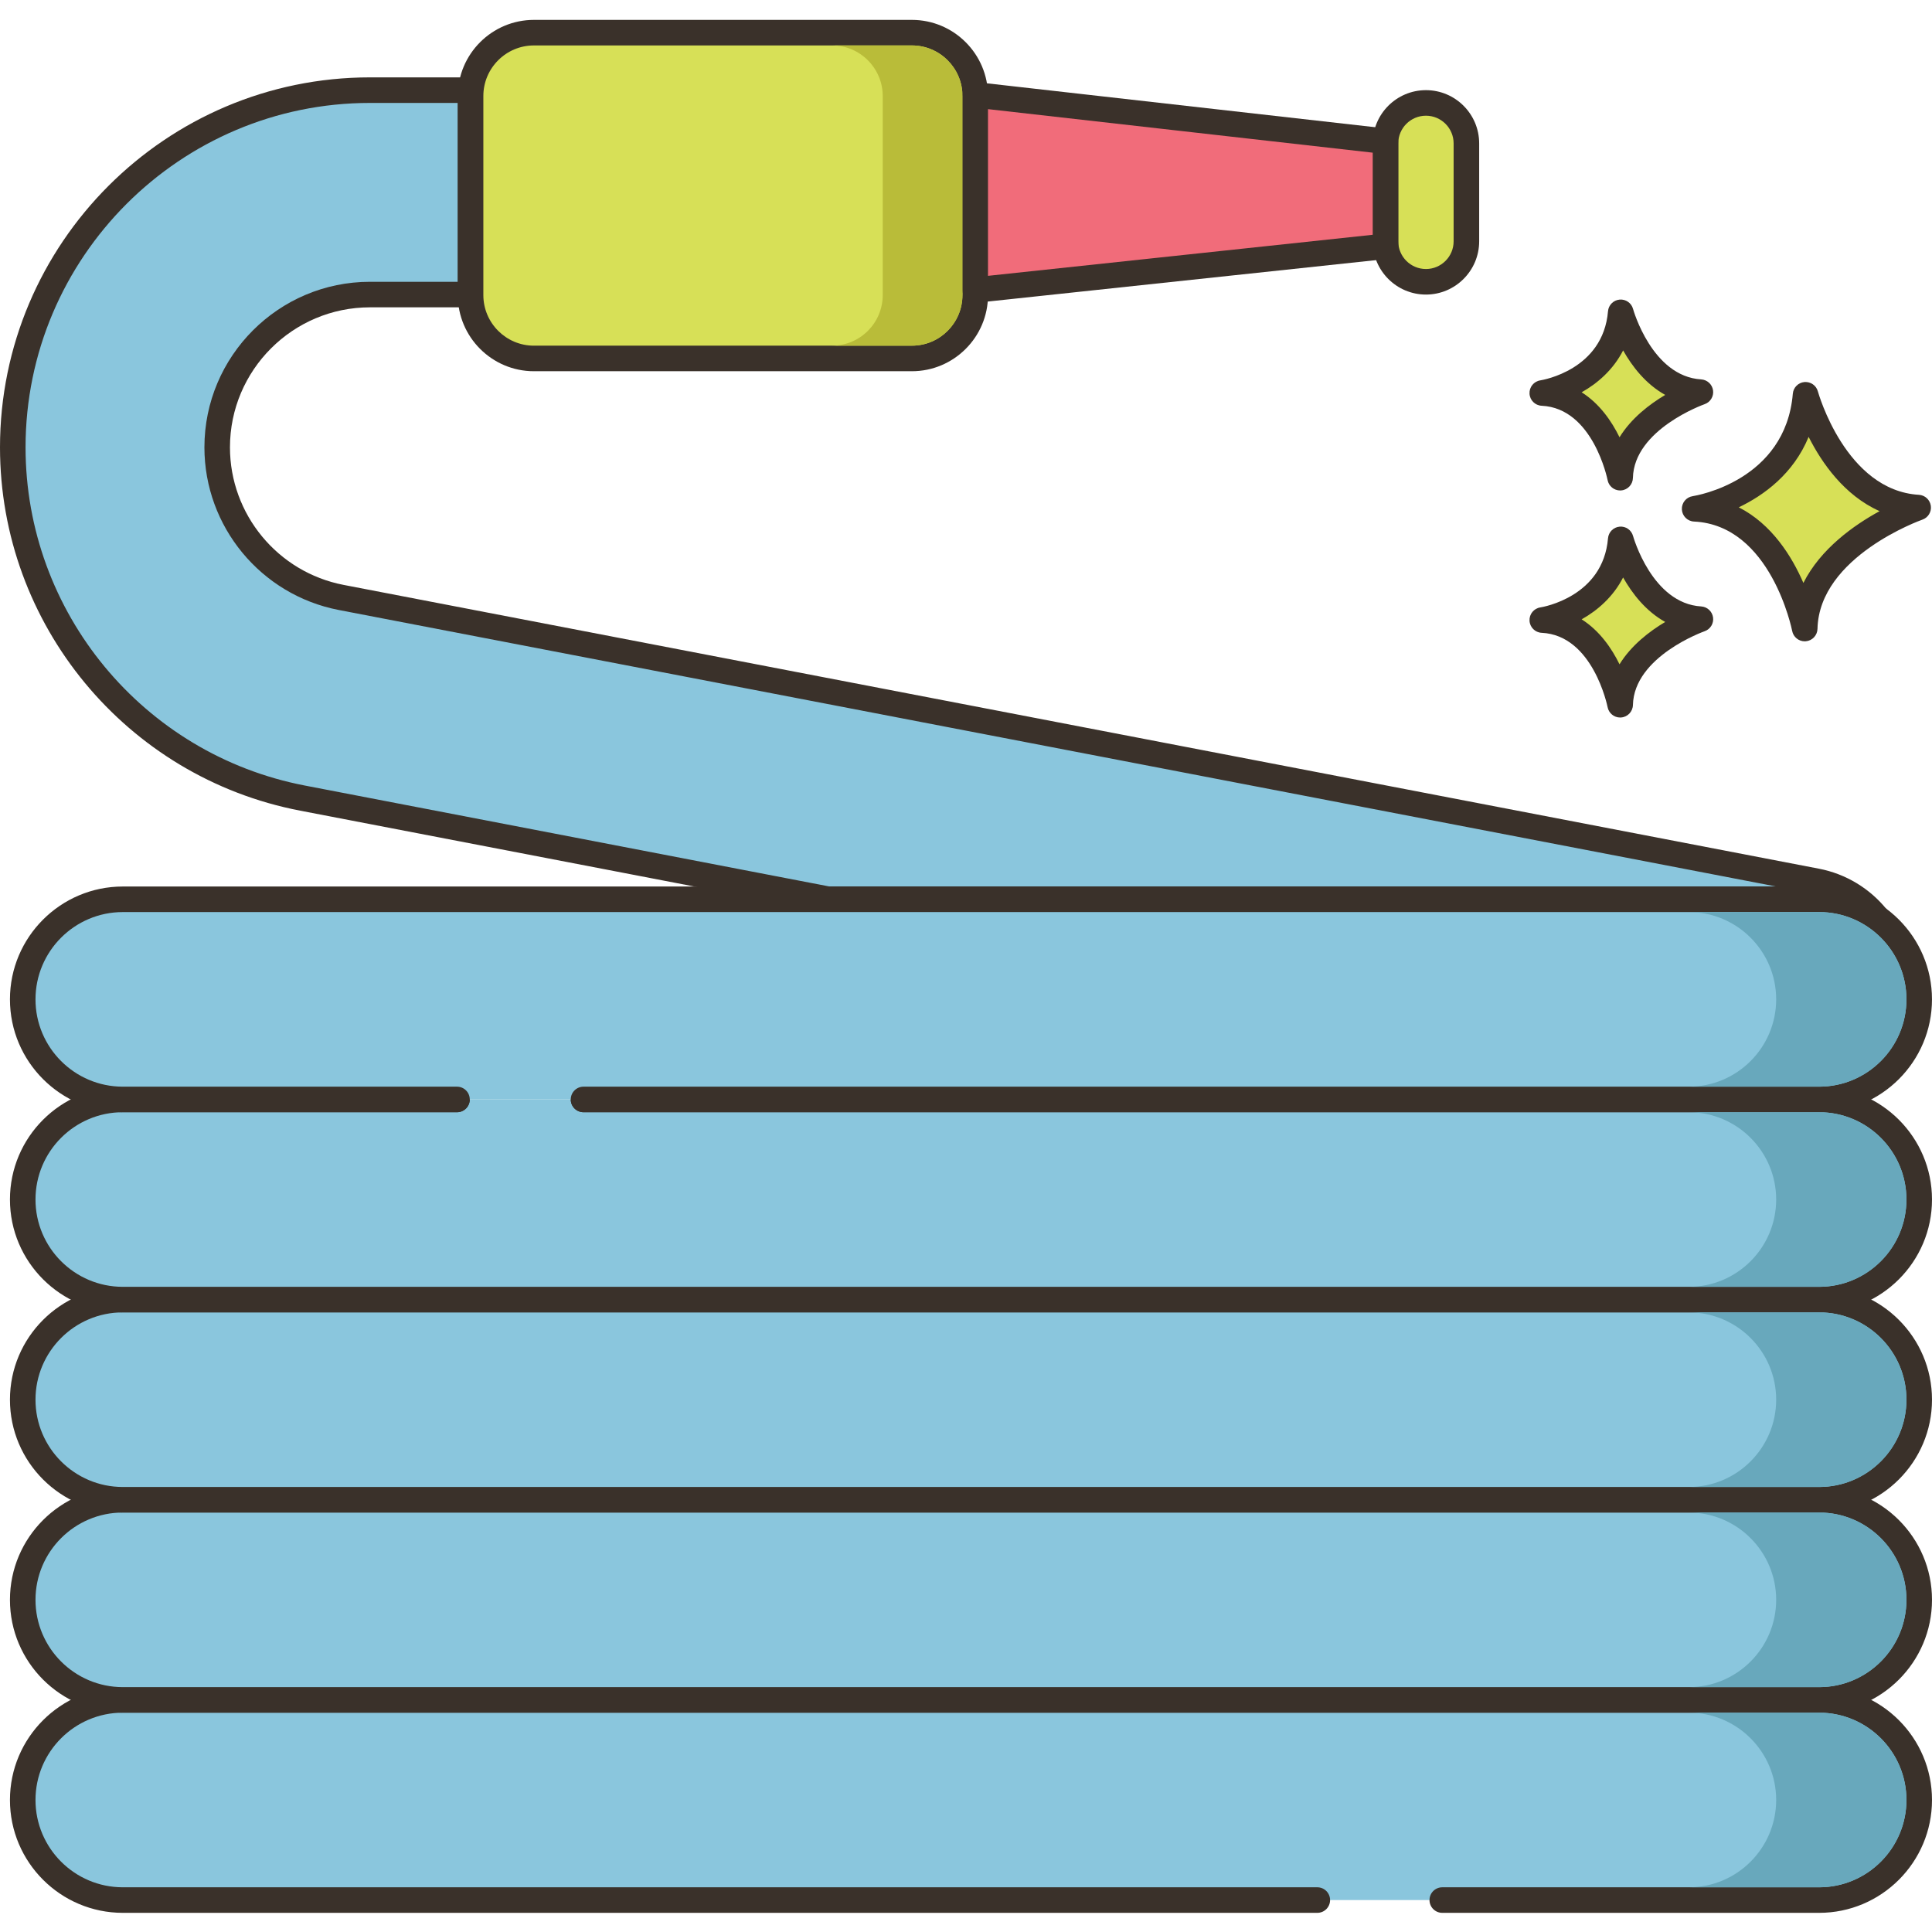 <?xml version="1.0" encoding="UTF-8"?>
<!DOCTYPE svg PUBLIC '-//W3C//DTD SVG 1.0//EN'
          'http://www.w3.org/TR/2001/REC-SVG-20010904/DTD/svg10.dtd'>
<svg contentScriptType="text/ecmascript" width="100pt" xmlns:xlink="http://www.w3.org/1999/xlink" zoomAndPan="magnify" contentStyleType="text/css" height="100.0pt" viewBox="0 -4 453.668 453" preserveAspectRatio="xMidYMid meet" xmlns="http://www.w3.org/2000/svg" version="1.0"
><path style="fill:#d7e057;" d="m423.977 88.363c-1.949 23.125-26.051 26.777-26.051 26.777 20.695.977 25.852 28.121 25.852 28.121.441-19.355 26.641-28.406 26.641-28.406-19.625-1.176-26.441-26.492-26.441-26.492zm0 0"
  /><path style="fill:#3a312a;" d="m450.598 111.859c-17.207-1.027-23.66-24.047-23.727-24.281-.379-1.402-1.699-2.316-3.164-2.203-1.449.133-2.598 1.285-2.719 2.734-1.719 20.43-22.625 23.926-23.508 24.066-1.527.227-2.625 1.578-2.547 3.121.082 1.539 1.312 2.766 2.855 2.84 18.055.852 22.996 25.438 23.047 25.688.273 1.422 1.516 2.434 2.941 2.434.086 0 .168-.004.254-.012 1.527-.125 2.711-1.383 2.75-2.918.387-17.016 24.379-25.551 24.625-25.637 1.352-.469 2.184-1.828 1.988-3.242-.199-1.422-1.367-2.504-2.797-2.59zm-27.129 20.691c-2.715-6.258-7.418-13.812-15.176-17.754 5.863-2.809 12.82-7.824 16.406-16.543 3.102 6.141 8.398 13.758 16.668 17.441-6.016 3.281-13.848 8.812-17.898 16.855zm0 0"
  /><path style="fill:#d7e057;" d="m380.578 122.324c-1.375 16.359-18.422 18.941-18.422 18.941 14.637.688 18.285 19.887 18.285 19.887.312-13.688 18.844-20.09 18.844-20.09-13.887-.832-18.707-18.738-18.707-18.738zm0 0"
  /><path style="fill:#3a312a;" d="m399.461 138.066c-11.531-.691-15.941-16.371-15.988-16.527-.379-1.406-1.707-2.34-3.164-2.203-1.449.129-2.598 1.281-2.719 2.734-1.156 13.742-15.293 16.133-15.883 16.227-1.527.23-2.629 1.582-2.547 3.125.078 1.539 1.312 2.766 2.855 2.84 12.07.566 15.445 17.285 15.477 17.449.273 1.426 1.52 2.441 2.945 2.441.086 0 .168-.004.25-.012 1.531-.125 2.715-1.387 2.754-2.922.258-11.418 16.664-17.266 16.824-17.324 1.355-.465 2.188-1.824 1.992-3.242-.199-1.418-1.367-2.5-2.797-2.586zm-19.168 13.59c-1.848-3.77-4.68-7.891-8.895-10.559 3.711-2.082 7.395-5.258 9.738-9.832 2.117 3.746 5.309 7.91 9.883 10.445-3.695 2.203-7.977 5.48-10.727 9.945zm0 0"
  /><path style="fill:#d7e057;" d="m380.578 69.008c-1.375 16.359-18.422 18.941-18.422 18.941 14.637.691 18.285 19.891 18.285 19.891.312-13.691 18.844-20.094 18.844-20.094-13.887-.832-18.707-18.738-18.707-18.738zm0 0"
  /><path style="fill:#3a312a;" d="m399.461 84.754c-11.531-.691-15.945-16.375-15.988-16.531-.379-1.406-1.707-2.34-3.164-2.203-1.449.129-2.598 1.281-2.719 2.734-1.156 13.742-15.293 16.133-15.883 16.227-1.527.23-2.629 1.582-2.547 3.125.078 1.539 1.312 2.766 2.855 2.84 12.07.57 15.445 17.289 15.477 17.449.27 1.426 1.52 2.441 2.945 2.441.082 0 .164-.004.25-.012 1.527-.125 2.715-1.387 2.75-2.922.262-11.418 16.664-17.266 16.828-17.324 1.352-.465 2.188-1.824 1.992-3.242-.199-1.414-1.367-2.496-2.797-2.582zm-19.168 13.59c-1.848-3.773-4.68-7.895-8.895-10.562 3.711-2.082 7.395-5.258 9.742-9.832 2.113 3.746 5.309 7.91 9.883 10.449-3.699 2.199-7.98 5.477-10.73 9.945zm0 0"
  /><path style="fill:#8ac6dd;" d="m426.539 202.594-261.598-50.32-28.961-5.578-55.879-10.742c-16.863-3.258-29.102-18.078-29.102-35.238 0-19.781 16.102-35.879 35.879-35.879h23.621v-46.621c0-.461.02-.922.078-1.379h-23.699c-46.258 0-83.879 37.617-83.879 83.879 0 40.141 28.621 74.777 68.039 82.359l123.48 23.762h232.641c5.059 0 9.762 1.617 13.602 4.34-3.441-4.301-8.383-7.461-14.223-8.582zm0 0"
  /><path style="fill:#3a312a;" d="m443.105 209.301c-4.016-5.016-9.695-8.445-15.996-9.652l-346.438-66.641c-15.457-2.988-26.672-16.57-26.672-32.297 0-18.129 14.75-32.879 32.879-32.879h23.621c1.656 0 3-1.344 3-3v-46.621c0-.328.012-.656.055-.988.109-.855-.152-1.719-.719-2.367-.57-.652-1.391-1.023-2.258-1.023h-23.699c-47.906 0-86.879 38.973-86.879 86.879 0 41.578 29.637 77.453 70.473 85.309l123.48 23.758c.188.035.375.055.566.055h232.641c4.266 0 8.367 1.309 11.867 3.789.523.371 1.129.551 1.734.551.801 0 1.598-.32 2.184-.941 1.023-1.086 1.094-2.766.16-3.93zm-248.301-5.465-123.199-23.707c-38.012-7.312-65.605-40.707-65.605-79.414 0-44.598 36.281-80.879 80.879-80.879h20.621v42h-20.621c-21.438 0-38.879 17.441-38.879 38.879 0 18.594 13.262 34.652 31.535 38.184l337.57 64.938zm0 0"
  /><path style="fill:#d7e057;" d="m214.125 3.336h-88.75c-8.215 0-14.871 6.656-14.871 14.875v46.75c0 8.215 6.656 14.875 14.871 14.875h88.75c8.219 0 14.879-6.66 14.879-14.875v-46.75c-.004-8.219-6.664-14.875-14.879-14.875zm0 0"
  /><path style="fill:#3a312a;" d="m214.125.336h-88.75c-9.855 0-17.875 8.016-17.875 17.875v46.75c0 9.855 8.02 17.875 17.875 17.875h88.75c9.855 0 17.879-8.02 17.879-17.875v-46.75c-.004-9.859-8.023-17.875-17.879-17.875zm11.875 64.625c0 6.547-5.328 11.875-11.875 11.875h-88.75c-6.547 0-11.875-5.328-11.875-11.875v-46.75c0-6.551 5.328-11.875 11.875-11.875h88.75c6.551 0 11.879 5.324 11.879 11.875v46.75zm0 0"
  /><path style="fill:#d7e057;" d="m334.836 19.836c-5.246 0-9.5 4.254-9.5 9.5v23c0 5.242 4.254 9.5 9.5 9.5 5.242 0 9.5-4.258 9.5-9.5v-23c0-5.246-4.258-9.5-9.5-9.5zm0 0"
  /><path style="fill:#3a312a;" d="m334.836 16.836c-6.895 0-12.5 5.605-12.5 12.5v23c0 6.891 5.605 12.5 12.5 12.5 6.891 0 12.5-5.609 12.5-12.5v-23c0-6.895-5.609-12.5-12.5-12.5zm6.5 35.5c0 3.582-2.918 6.5-6.5 6.5-3.586 0-6.5-2.918-6.5-6.5v-23c0-3.586 2.914-6.5 6.5-6.5 3.582 0 6.5 2.914 6.5 6.5zm0 0"
  /><path style="fill:#f16c7a;" d="m228.98 17.934c.02.102.02.18.02.281v45.559l96.34-10.281v-24.656zm0 0"
  /><path style="fill:#3a312a;" d="m325.68 25.852-96.363-10.898c-.949-.109-1.902.246-2.547.953-.594.648-.871 1.516-.766 2.379v45.488c0 .852.359 1.664.992 2.234.555.496 1.27.766 2.008.766.105 0 .211-.004.316-.016l96.34-10.281c1.527-.164 2.684-1.449 2.684-2.984v-24.656c-.004-1.527-1.148-2.812-2.664-2.984zm-3.34 24.945-90.34 9.641v-39.145l90.34 10.223zm0 0"
  /><path style="fill:#8ac6dd;" d="m427.168 394.836h-398.332c-12.98 0-23.5 10.52-23.5 23.5 0 12.977 10.52 23.5 23.5 23.5h398.328c12.98 0 23.5-10.523 23.5-23.5.004-12.98-10.52-23.5-23.496-23.5zm0 0"
  /><path style="fill:#3a312a;" d="m427.168 391.836h-398.332c-14.613 0-26.5 11.887-26.5 26.5 0 14.609 11.887 26.5 26.5 26.5h280.492c1.66 0 3-1.344 3-3 0-1.66-1.34-3-3-3h-280.492c-11.305 0-20.5-9.199-20.5-20.5 0-11.305 9.195-20.5 20.5-20.5h398.332c11.305 0 20.5 9.195 20.5 20.5 0 11.301-9.195 20.5-20.5 20.5h-88.496c-1.656 0-3 1.34-3 3 0 1.656 1.344 3 3 3h88.496c14.613 0 26.5-11.891 26.5-26.5 0-14.613-11.887-26.5-26.5-26.5zm0 0"
  /><path style="fill:#8ac6dd;" d="m427.168 347.836h-398.332c-12.98 0-23.5 10.52-23.5 23.5 0 12.977 10.52 23.5 23.5 23.5h398.332c12.977 0 23.5-10.523 23.5-23.5 0-12.98-10.523-23.5-23.5-23.5zm0 0"
  /><path style="fill:#3a312a;" d="m427.168 344.836h-398.332c-14.613 0-26.5 11.887-26.5 26.5 0 14.609 11.887 26.5 26.5 26.5h398.332c14.613 0 26.5-11.891 26.5-26.5 0-14.613-11.887-26.5-26.5-26.5zm0 47h-398.332c-11.305 0-20.5-9.199-20.5-20.5 0-11.305 9.195-20.5 20.5-20.5h398.332c11.305 0 20.5 9.195 20.5 20.5 0 11.301-9.199 20.5-20.5 20.5zm0 0"
  /><path style="fill:#8ac6dd;" d="m427.168 300.836h-398.332c-12.98 0-23.5 10.52-23.5 23.5 0 12.977 10.52 23.5 23.5 23.5h398.332c12.977 0 23.5-10.523 23.5-23.5 0-12.98-10.523-23.5-23.5-23.5zm0 0"
  /><path style="fill:#3a312a;" d="m427.168 297.836h-398.332c-14.613 0-26.5 11.887-26.5 26.5 0 14.609 11.887 26.5 26.5 26.5h398.332c14.613 0 26.5-11.891 26.5-26.5 0-14.613-11.887-26.5-26.5-26.5zm0 47h-398.332c-11.305 0-20.5-9.199-20.5-20.5 0-11.305 9.195-20.5 20.5-20.5h398.332c11.305 0 20.5 9.195 20.5 20.5 0 11.301-9.199 20.5-20.5 20.5zm0 0"
  /><path style="fill:#8ac6dd;" d="m427.168 253.836h-398.332c-12.98 0-23.5 10.52-23.5 23.5 0 12.977 10.52 23.5 23.5 23.5h398.332c12.977 0 23.5-10.523 23.5-23.5 0-12.98-10.523-23.5-23.5-23.5zm0 0"
  /><path style="fill:#3a312a;" d="m427.168 250.836h-290.145c-1.656 0-3 1.34-3 3 0 1.656 1.344 3 3 3h290.141c11.305 0 20.5 9.195 20.5 20.5 0 11.301-9.195 20.5-20.5 20.5h-398.328c-11.305 0-20.5-9.199-20.5-20.5 0-11.305 9.195-20.5 20.5-20.5h78.473c1.66 0 3-1.344 3-3 0-1.66-1.34-3-3-3h-78.473c-14.613 0-26.5 11.887-26.5 26.5 0 14.609 11.887 26.5 26.5 26.5h398.332c14.613 0 26.5-11.891 26.5-26.5 0-14.613-11.887-26.5-26.5-26.5zm0 0"
  /><path style="fill:#8ac6dd;" d="m427.168 206.836h-398.332c-12.98 0-23.5 10.52-23.5 23.5 0 12.977 10.52 23.5 23.5 23.5h398.332c12.977 0 23.5-10.523 23.5-23.5 0-12.98-10.523-23.5-23.5-23.5zm0 0"
  /><path style="fill:#3a312a;" d="m427.168 203.836h-398.332c-14.613 0-26.5 11.887-26.5 26.5 0 14.609 11.887 26.5 26.5 26.5h78.473c1.66 0 3-1.344 3-3 0-1.66-1.34-3-3-3h-78.473c-11.305 0-20.5-9.199-20.5-20.5 0-11.305 9.195-20.5 20.5-20.5h398.332c11.305 0 20.5 9.195 20.5 20.5 0 11.301-9.195 20.5-20.5 20.5h-290.145c-1.656 0-3 1.34-3 3 0 1.656 1.344 3 3 3h290.141c14.613 0 26.5-11.891 26.5-26.5 0-14.613-11.883-26.5-26.496-26.5zm0 0"
  /><path style="fill:#b9bc39;" d="m214.121 6.336h-18.723c6.543 0 11.863 5.316 11.883 11.859v46.758c0 6.562-5.34 11.883-11.883 11.883h18.723c6.559 0 11.879-5.32 11.879-11.883v-46.758c0-6.543-5.34-11.859-11.879-11.859zm0 0"
  /><g style="fill:#68a8bc;"
  ><path d="m427.16 397.836h-30.582c11.301 0 20.5 9.199 20.5 20.5 0 11.297-9.199 20.5-20.5 20.5h30.582c11.32 0 20.5-9.203 20.5-20.5 0-11.301-9.18-20.5-20.5-20.5zm0 0"
    /><path d="m427.16 350.836h-30.582c11.301 0 20.5 9.199 20.5 20.5 0 11.297-9.199 20.5-20.5 20.5h30.582c11.32 0 20.5-9.203 20.5-20.5 0-11.301-9.18-20.5-20.5-20.5zm0 0"
    /><path d="m427.16 303.836h-30.582c11.301 0 20.5 9.199 20.5 20.5 0 11.297-9.199 20.5-20.5 20.5h30.582c11.32 0 20.5-9.203 20.5-20.5 0-11.301-9.18-20.5-20.5-20.5zm0 0"
    /><path d="m427.16 256.836h-30.582c11.301 0 20.5 9.199 20.5 20.5 0 11.297-9.199 20.5-20.5 20.5h30.582c11.32 0 20.5-9.203 20.5-20.5 0-11.301-9.18-20.5-20.5-20.5zm0 0"
    /><path d="m427.16 209.836h-30.582c11.301 0 20.5 9.199 20.5 20.5 0 11.297-9.199 20.5-20.5 20.5h30.582c11.32 0 20.5-9.203 20.5-20.5 0-11.301-9.18-20.5-20.5-20.5zm0 0"
  /></g
></svg
>
